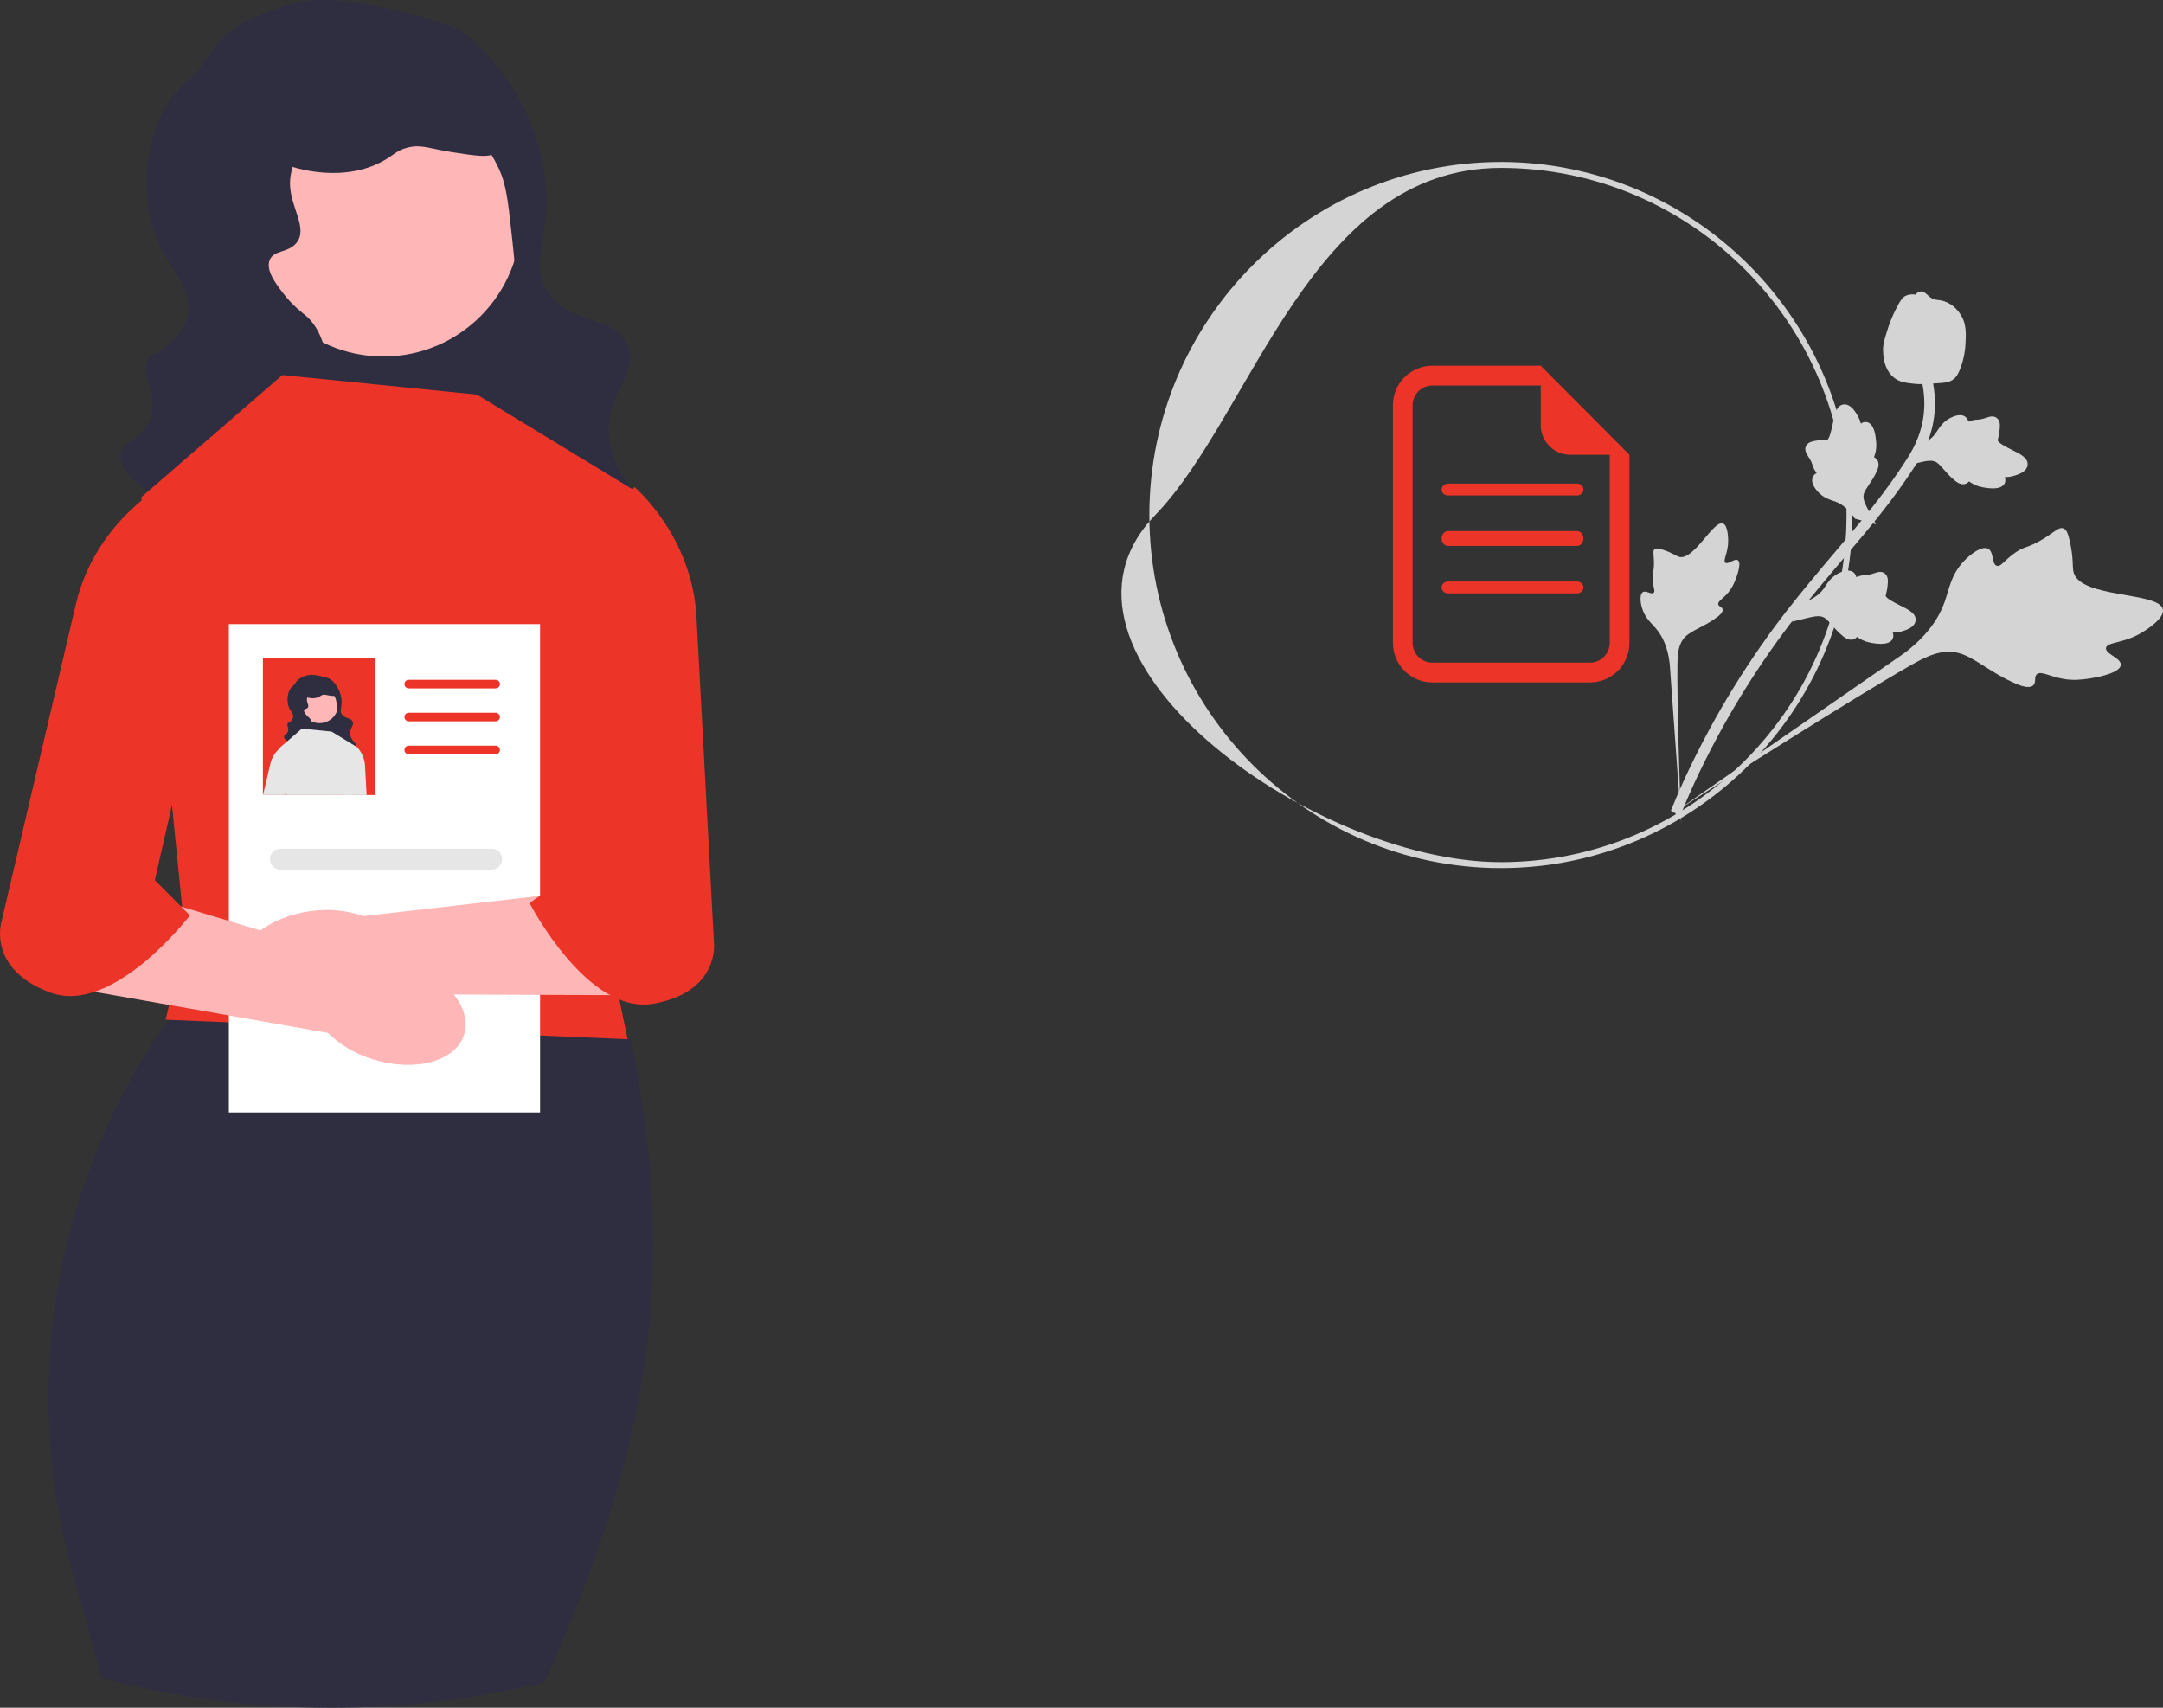 <svg width="114" height="90" viewBox="0 0 114 90" fill="none" xmlns="http://www.w3.org/2000/svg">
<rect x="0" y="0" width="114" height="90" fill="#333333" stroke="none"/>
<g clip-path="url(#clip0_2338_280)">
<path d="M27.762 10.671L12.976 12.42L14.628 26.501L29.414 24.752L27.762 10.671Z" fill="#2F2E41"/>
<path d="M20.205 18.788C24.214 18.788 27.464 15.524 27.464 11.498C27.464 7.472 24.214 4.208 20.205 4.208C16.196 4.208 12.946 7.472 12.946 11.498C12.946 15.524 16.196 18.788 20.205 18.788Z" fill="#FFB6B6"/>
<path d="M15.419 0.191H15.419C10.895 1.452 11.317 3.145 9.946 4.213C7.531 6.093 7.038 10.755 8.762 13.589C9.223 14.347 10.124 15.347 9.888 16.571C9.706 17.51 8.938 18.143 8.793 18.258C7.609 19.201 8.333 18.16 7.833 18.89C7.282 19.697 8.39 20.612 7.939 21.993C7.539 23.217 6.422 23.249 6.364 23.996C6.265 25.282 9.398 27.473 12.393 26.917C15.06 26.422 16.79 23.904 17.206 21.675C17.485 20.183 17.388 17.683 16.096 16.615C15.915 16.465 15.425 16.109 14.926 15.456C14.531 14.939 14.011 14.259 14.206 13.724C14.414 13.154 15.216 13.346 15.646 12.775C16.228 12 15.301 10.918 15.285 9.703C15.258 7.646 17.839 4.862 20.923 4.883C24.422 4.906 26.128 8.522 26.307 8.918C26.678 9.739 26.77 10.565 26.953 12.216C27.215 14.586 27.379 16.072 26.818 17.683C26.012 20.001 24.629 19.924 24.434 21.599C24.131 24.211 27.258 26.427 27.614 26.674C30.259 28.501 33.954 28.707 34.453 27.682C34.902 26.758 32.331 25.708 32.098 23.029C31.896 20.707 33.678 19.781 33.087 18.24C32.437 16.543 30.108 17.223 28.872 15.364C27.719 13.628 29.325 12.399 28.602 8.647C28.449 7.853 27.929 5.584 26.187 3.482C25.419 2.555 24.639 1.613 23.337 1.223C21.88 0.786 17.812 -0.476 15.419 0.191L15.419 0.191L15.419 0.191Z" fill="#2F2E41"/>
<path d="M13.111 6.953C13.484 8.516 15.945 9.013 16.98 9.091C17.418 9.124 18.899 9.236 20.264 8.443C20.768 8.15 20.938 7.919 21.479 7.78C22.211 7.593 22.619 7.833 23.833 8.021C25.183 8.23 25.858 8.335 26.157 8.006C26.647 7.467 26.046 5.966 25.287 4.994C23.884 3.196 21.66 2.851 20.623 2.69C19.438 2.506 17.034 2.133 15.045 3.61C14.779 3.807 12.732 5.365 13.111 6.953H13.111L13.111 6.953Z" fill="#2F2E41"/>
<path d="M111.774 35.045C111.808 34.675 110.947 34.472 110.995 34.149C111.042 33.828 111.913 33.917 112.85 33.358C113.019 33.257 114.084 32.622 113.995 32.122C113.825 31.175 109.658 31.548 109.288 30.166C109.207 29.863 109.301 29.444 109.08 28.491C108.993 28.113 108.917 27.916 108.753 27.85C108.521 27.756 108.315 28.009 107.731 28.375C106.854 28.924 106.701 28.741 106.069 29.229C105.6 29.591 105.438 29.882 105.239 29.817C104.958 29.726 105.101 29.084 104.782 28.919C104.455 28.749 103.867 29.19 103.503 29.575C102.821 30.299 102.733 31.04 102.495 31.713C102.237 32.445 101.68 33.439 100.337 34.442L88.093 42.916C90.668 41.223 97.865 36.681 100.664 35.084C101.472 34.623 102.32 34.176 103.227 34.415C104.1 34.645 104.922 35.484 106.325 36.063C106.488 36.131 106.947 36.313 107.16 36.12C107.336 35.96 107.185 35.689 107.347 35.538C107.565 35.334 108.015 35.657 108.762 35.782C109.289 35.871 109.697 35.817 110.047 35.77C110.152 35.757 111.729 35.537 111.774 35.045L111.774 35.045L111.774 35.045V35.045Z" fill="#D4D4D4"/>
<path d="M91.597 29.528C91.426 29.405 91.078 29.77 90.934 29.654C90.79 29.537 91.085 29.134 91.083 28.511C91.082 28.399 91.079 27.69 90.809 27.59C90.297 27.4 89.277 29.562 88.495 29.346C88.324 29.298 88.145 29.131 87.617 28.965C87.406 28.899 87.288 28.879 87.208 28.941C87.096 29.028 87.16 29.203 87.17 29.597C87.186 30.187 87.052 30.21 87.108 30.662C87.15 30.998 87.245 31.162 87.156 31.241C87.03 31.353 86.758 31.097 86.585 31.207C86.408 31.319 86.453 31.736 86.537 32.027C86.694 32.572 87.031 32.829 87.291 33.14C87.574 33.479 87.899 34.04 88.002 34.992L88.611 43.471C88.526 41.714 88.383 36.856 88.41 35.016C88.418 34.484 88.444 33.937 88.823 33.559C89.187 33.196 89.834 33.032 90.522 32.508C90.602 32.447 90.823 32.273 90.791 32.112C90.763 31.98 90.587 31.976 90.56 31.852C90.524 31.686 90.811 31.558 91.088 31.225C91.283 30.991 91.374 30.775 91.453 30.589C91.476 30.533 91.824 29.692 91.597 29.528L91.597 29.528L91.597 29.528V29.528Z" fill="#D4D4D4"/>
<path d="M94.445 32.766L95.005 31.77L95.103 31.735C95.552 31.57 95.89 31.335 96.107 31.037C96.141 30.989 96.173 30.94 96.206 30.89C96.335 30.692 96.496 30.445 96.821 30.257C97.002 30.152 97.456 29.935 97.718 30.192C97.788 30.261 97.822 30.341 97.837 30.416C97.851 30.41 97.865 30.405 97.881 30.398C98.073 30.325 98.189 30.317 98.3 30.31C98.386 30.305 98.474 30.299 98.639 30.254C98.712 30.234 98.771 30.214 98.822 30.197C98.974 30.146 99.165 30.091 99.338 30.22C99.518 30.365 99.504 30.591 99.495 30.741C99.479 31.008 99.436 31.178 99.408 31.291C99.397 31.332 99.386 31.379 99.385 31.395C99.381 31.528 99.93 31.8 100.137 31.904C100.601 32.136 101.002 32.336 100.961 32.705C100.932 32.97 100.674 33.161 100.175 33.288C100.019 33.327 99.876 33.339 99.754 33.341C99.791 33.428 99.806 33.53 99.762 33.641C99.657 33.905 99.305 33.99 98.715 33.895C98.569 33.871 98.372 33.839 98.144 33.727C98.037 33.674 97.948 33.616 97.873 33.565C97.84 33.606 97.797 33.645 97.737 33.674C97.56 33.759 97.354 33.711 97.127 33.522C96.875 33.318 96.696 33.11 96.537 32.928C96.398 32.769 96.279 32.633 96.161 32.559C95.94 32.424 95.659 32.475 95.314 32.555L94.445 32.766L94.445 32.766L94.445 32.766V32.766Z" fill="#D4D4D4"/>
<path d="M98.87 27.63L97.769 27.338L97.71 27.253C97.437 26.858 97.126 26.589 96.783 26.454C96.729 26.433 96.673 26.414 96.617 26.395C96.393 26.32 96.114 26.226 95.851 25.958C95.704 25.809 95.379 25.423 95.561 25.104C95.609 25.017 95.678 24.965 95.747 24.931C95.738 24.919 95.729 24.906 95.719 24.892C95.599 24.724 95.562 24.614 95.527 24.508C95.5 24.426 95.472 24.341 95.387 24.193C95.349 24.128 95.315 24.075 95.286 24.03C95.198 23.895 95.097 23.724 95.177 23.523C95.271 23.311 95.492 23.267 95.639 23.238C95.9 23.186 96.075 23.184 96.191 23.183C96.233 23.183 96.281 23.182 96.297 23.179C96.426 23.149 96.549 22.546 96.597 22.319C96.702 21.81 96.793 21.369 97.159 21.315C97.421 21.277 97.671 21.478 97.919 21.931C97.997 22.072 98.044 22.209 98.078 22.326C98.151 22.268 98.246 22.228 98.365 22.242C98.645 22.277 98.817 22.598 98.874 23.195C98.889 23.344 98.908 23.543 98.858 23.793C98.834 23.91 98.8 24.012 98.77 24.098C98.819 24.118 98.867 24.15 98.91 24.202C99.037 24.352 99.043 24.564 98.918 24.832C98.785 25.129 98.631 25.356 98.496 25.556C98.378 25.731 98.277 25.882 98.235 26.016C98.162 26.264 98.282 26.525 98.447 26.84L98.87 27.63L98.87 27.63L98.87 27.63V27.63Z" fill="#D4D4D4"/>
<path d="M100.348 24.572L100.908 23.577L101.006 23.541C101.455 23.376 101.793 23.141 102.01 22.843C102.044 22.796 102.076 22.746 102.109 22.696C102.239 22.498 102.399 22.251 102.724 22.063C102.905 21.958 103.359 21.741 103.621 21.998C103.692 22.067 103.725 22.147 103.74 22.223C103.754 22.217 103.769 22.211 103.784 22.205C103.977 22.131 104.092 22.124 104.203 22.117C104.289 22.111 104.377 22.105 104.542 22.06C104.615 22.04 104.674 22.02 104.725 22.003C104.877 21.952 105.068 21.897 105.241 22.026C105.421 22.171 105.407 22.397 105.398 22.547C105.382 22.814 105.339 22.985 105.311 23.097C105.3 23.139 105.289 23.185 105.288 23.201C105.284 23.334 105.834 23.607 106.04 23.71C106.504 23.942 106.905 24.142 106.864 24.512C106.835 24.776 106.577 24.967 106.078 25.094C105.923 25.133 105.779 25.145 105.657 25.147C105.694 25.234 105.71 25.336 105.665 25.448C105.56 25.711 105.208 25.796 104.618 25.701C104.472 25.677 104.275 25.645 104.047 25.533C103.94 25.48 103.851 25.422 103.776 25.371C103.744 25.413 103.7 25.451 103.64 25.48C103.463 25.565 103.257 25.517 103.031 25.328C102.778 25.124 102.599 24.917 102.44 24.734C102.302 24.575 102.182 24.439 102.064 24.365C101.843 24.23 101.562 24.281 101.217 24.361L100.348 24.572L100.348 24.572L100.348 24.572V24.572Z" fill="#D4D4D4"/>
<path d="M88.411 43.124L88.306 42.863L88.42 42.607L88.306 42.863L88.064 42.726C88.075 42.703 88.097 42.646 88.133 42.557C88.33 42.073 88.927 40.598 90.093 38.44C90.907 36.934 91.826 35.445 92.826 34.014C93.826 32.58 94.667 31.555 95.342 30.732C95.851 30.11 96.347 29.526 96.83 28.957C98.12 27.438 99.339 26.003 100.464 24.25C100.715 23.86 101.238 23.045 101.383 21.88C101.467 21.204 101.412 20.51 101.219 19.817L101.759 19.666C101.971 20.431 102.031 21.2 101.938 21.95C101.777 23.242 101.208 24.129 100.934 24.555C99.789 26.338 98.559 27.788 97.256 29.322C96.775 29.889 96.281 30.47 95.774 31.089C95.105 31.905 94.272 32.921 93.284 34.336C92.296 35.75 91.389 37.221 90.584 38.708C89.433 40.839 88.845 42.292 88.652 42.769C88.549 43.024 88.527 43.077 88.411 43.124V43.124V43.124Z" fill="#D4D4D4"/>
<path d="M99.867 19.937C99.848 19.923 99.83 19.909 99.812 19.894C99.441 19.593 99.251 19.101 99.246 18.432C99.244 18.118 99.336 17.828 99.52 17.25C99.549 17.161 99.697 16.712 99.989 16.158C100.18 15.796 100.285 15.663 100.437 15.589C100.606 15.506 100.79 15.497 100.967 15.528C100.993 15.48 101.03 15.439 101.082 15.407C101.296 15.273 101.483 15.447 101.586 15.54C101.637 15.588 101.7 15.648 101.779 15.699C101.902 15.78 101.992 15.791 102.127 15.808C102.256 15.824 102.418 15.845 102.614 15.934C103.002 16.108 103.216 16.41 103.286 16.509C103.658 17.029 103.624 17.587 103.584 18.234C103.576 18.363 103.535 18.826 103.341 19.361C103.202 19.748 103.087 19.881 102.983 19.967C102.77 20.143 102.549 20.172 102.017 20.204C101.46 20.238 101.181 20.255 100.968 20.233C100.471 20.181 100.159 20.149 99.867 19.937L99.867 19.937H99.867V19.937Z" fill="#D4D4D4"/>
<path d="M28.702 88.659C25.102 89.536 21.342 90 17.474 90C13.285 90 9.22 89.457 5.351 88.432C4.929 86.864 4.45 85.128 3.907 83.207C-0.963 65.964 8.904 53.738 8.904 53.738L11.338 51.809L33.251 54.768C35.801 67.254 34.142 76.519 28.702 88.659L28.702 88.659V88.659Z" fill="#2F2E41"/>
<path d="M25.133 20.795L14.882 19.766L7.449 26.2L9.756 49.363L8.731 53.739L33.077 54.768L31.796 48.591L33.59 25.943L25.133 20.795Z" fill="#EC3528"/>
<path d="M28.464 32.892H12.062V58.629H28.464V32.892Z" fill="white"/>
<path d="M26.124 36.278H21.541C21.417 36.278 21.316 36.176 21.316 36.052C21.316 35.927 21.417 35.826 21.541 35.826H26.124C26.248 35.826 26.349 35.927 26.349 36.052C26.349 36.176 26.248 36.278 26.124 36.278Z" fill="#EC3528"/>
<path d="M26.124 38.014H21.541C21.417 38.014 21.316 37.913 21.316 37.788C21.316 37.664 21.417 37.562 21.541 37.562H26.124C26.248 37.562 26.349 37.664 26.349 37.788C26.349 37.913 26.248 38.014 26.124 38.014Z" fill="#EC3528"/>
<path d="M26.124 39.75H21.541C21.417 39.75 21.316 39.649 21.316 39.525C21.316 39.4 21.417 39.299 21.541 39.299H26.124C26.248 39.299 26.349 39.4 26.349 39.525C26.349 39.649 26.248 39.75 26.124 39.75Z" fill="#EC3528"/>
<path d="M25.918 45.828H14.774C14.473 45.828 14.227 45.581 14.227 45.279C14.227 44.976 14.473 44.73 14.774 44.73H25.918C26.22 44.73 26.465 44.976 26.465 45.279C26.465 45.581 26.22 45.828 25.918 45.828Z" fill="#E6E6E6"/>
<path d="M19.649 55.824C21.866 56.522 24.022 55.938 24.464 54.521C24.906 53.104 23.467 51.39 21.249 50.692C20.367 50.401 19.428 50.326 18.511 50.474L9.079 47.637L3.093 51.937L17.276 54.433C17.945 55.08 18.759 55.557 19.649 55.824V55.824Z" fill="#FFB6B6"/>
<path d="M8.416 25.685C8.416 25.685 4.979 27.657 3.997 31.848L0.07 48.611C0.07 48.611 -0.667 51.076 2.647 52.309C5.961 53.541 10.011 48.241 10.011 48.241L8.161 46.384L11.729 30.739L8.416 25.685V25.685L8.416 25.685Z" fill="#EC3528"/>
<path d="M17.092 53.346C14.787 53.641 12.768 52.685 12.581 51.211C12.395 49.738 14.112 48.306 16.418 48.011C17.338 47.881 18.275 47.974 19.152 48.282L28.934 47.159L34.072 52.452L19.672 52.397C18.9 52.916 18.015 53.241 17.092 53.346Z" fill="#FFB6B6"/>
<path d="M33.441 25.669C33.441 25.669 36.477 28.218 36.708 32.517L37.631 49.713C37.631 49.713 37.923 52.27 34.445 52.897C30.967 53.523 27.91 47.589 27.91 47.589L30.057 46.088L29.292 30.056L33.441 25.669H33.441H33.441Z" fill="#EC3528"/>
<path d="M19.751 34.693H13.856V41.9H19.751V34.693Z" fill="#EC3528"/>
<path d="M15.43 40.072L15.025 41.853L15.015 41.9H13.862C14 41.313 14.172 40.587 14.251 40.24C14.351 39.818 14.613 39.545 14.779 39.408C14.864 39.334 14.925 39.3 14.925 39.3L15.43 40.072H15.43H15.43Z" fill="#E6E6E6"/>
<path d="M19.323 41.9H18.2L18.108 39.967L18.723 39.316L18.741 39.298C18.741 39.298 19.205 39.686 19.238 40.343C19.256 40.669 19.292 41.326 19.323 41.9H19.323Z" fill="#E6E6E6"/>
<path d="M79.104 45.75C68.888 45.75 60.576 37.403 60.576 27.143C60.576 16.883 68.888 8.536 79.104 8.536C89.32 8.536 97.632 16.883 97.632 27.143C97.632 37.403 89.32 45.75 79.104 45.75V45.75ZM79.104 8.849C69.059 8.849 66.026 21.827 60.888 27.143C53.892 34.382 69.059 45.437 79.104 45.437C89.149 45.437 97.32 37.231 97.32 27.143C97.32 17.056 89.149 8.849 79.104 8.849V8.849Z" fill="#D4D4D4"/>
<path d="M85.879 33.879V23.968L81.204 19.274H75.491C74.343 19.274 73.413 20.208 73.413 21.36V33.879C73.413 35.031 74.343 35.965 75.491 35.965H83.801C84.948 35.965 85.879 35.031 85.879 33.879ZM81.204 22.404C81.204 23.268 81.902 23.968 82.762 23.968H84.84V33.879C84.84 34.455 84.375 34.922 83.801 34.922H75.491C74.917 34.922 74.452 34.455 74.452 33.879V21.36C74.452 20.784 74.917 20.317 75.491 20.317H81.204V22.404V22.404Z" fill="#EC3528"/>
<path d="M83.119 26.112H76.313C76.129 26.112 75.98 25.972 75.98 25.799C75.98 25.627 76.129 25.487 76.313 25.487H83.119C83.303 25.487 83.453 25.627 83.453 25.799C83.453 25.972 83.303 26.112 83.119 26.112Z" fill="#EC3528"/>
<path d="M83.119 28.77H76.313C76.129 28.77 75.98 28.595 75.98 28.379C75.98 28.164 76.129 27.988 76.313 27.988H83.119C83.303 27.988 83.453 28.164 83.453 28.379C83.453 28.595 83.303 28.77 83.119 28.77Z" fill="#EC3528"/>
<path d="M83.119 31.272H76.313C76.129 31.272 75.98 31.132 75.98 30.959C75.98 30.787 76.129 30.647 76.313 30.647H83.119C83.303 30.647 83.453 30.787 83.453 30.959C83.453 31.132 83.303 31.272 83.119 31.272Z" fill="#EC3528"/>
<path d="M17.867 37.01L15.863 37.247L16.087 39.156L18.091 38.919L17.867 37.01Z" fill="#2F2E41"/>
<path d="M16.843 38.111C17.386 38.111 17.827 37.668 17.827 37.122C17.827 36.576 17.386 36.133 16.843 36.133C16.299 36.133 15.858 36.576 15.858 37.122C15.858 37.668 16.299 38.111 16.843 38.111Z" fill="#FFB6B6"/>
<path d="M16.194 35.589H16.194C15.58 35.76 15.637 35.989 15.452 36.134C15.124 36.389 15.057 37.021 15.291 37.406C15.354 37.508 15.476 37.644 15.444 37.81C15.419 37.937 15.315 38.023 15.295 38.039C15.135 38.166 15.233 38.025 15.165 38.124C15.091 38.234 15.241 38.358 15.18 38.545C15.125 38.711 14.974 38.715 14.966 38.817C14.953 38.991 15.377 39.288 15.784 39.213C16.145 39.146 16.38 38.804 16.436 38.502C16.474 38.3 16.461 37.961 16.286 37.816C16.261 37.796 16.195 37.747 16.127 37.659C16.073 37.589 16.003 37.496 16.029 37.424C16.058 37.347 16.166 37.373 16.224 37.295C16.303 37.19 16.178 37.043 16.176 36.879C16.172 36.6 16.522 36.222 16.94 36.225C17.415 36.228 17.646 36.719 17.67 36.772C17.721 36.884 17.733 36.995 17.758 37.219C17.793 37.541 17.816 37.742 17.739 37.961C17.63 38.275 17.443 38.265 17.416 38.492C17.375 38.846 17.799 39.146 17.847 39.18C18.206 39.428 18.707 39.456 18.775 39.317C18.836 39.191 18.487 39.049 18.455 38.686C18.428 38.371 18.67 38.245 18.589 38.036C18.501 37.806 18.186 37.898 18.018 37.646C17.862 37.411 18.079 37.244 17.981 36.736C17.96 36.628 17.89 36.32 17.654 36.035C17.55 35.91 17.444 35.782 17.267 35.729C17.07 35.67 16.518 35.498 16.194 35.589L16.194 35.589H16.194Z" fill="#2F2E41"/>
<path d="M15.881 36.506C15.931 36.718 16.265 36.785 16.405 36.796C16.465 36.8 16.666 36.815 16.851 36.708C16.919 36.668 16.942 36.637 17.015 36.618C17.115 36.593 17.17 36.625 17.335 36.651C17.518 36.679 17.609 36.693 17.65 36.648C17.716 36.575 17.635 36.372 17.532 36.24C17.341 35.996 17.04 35.95 16.899 35.928C16.739 35.903 16.413 35.852 16.143 36.052C16.107 36.079 15.829 36.29 15.881 36.506H15.881H15.881Z" fill="#2F2E41"/>
<path d="M18.764 39.341L18.562 41.9H15.028L15.025 41.853L14.779 39.408L14.777 39.38L15.525 38.734L15.755 38.533L15.912 38.399L16.314 38.441L17.473 38.556H17.475L17.865 38.793L18.446 39.148L18.723 39.316L18.764 39.341Z" fill="#E6E6E6"/>
</g>
<defs>
<clipPath id="clip0_2338_280">
<rect width="114" height="90" fill="white"/>
</clipPath>
</defs>
</svg>
